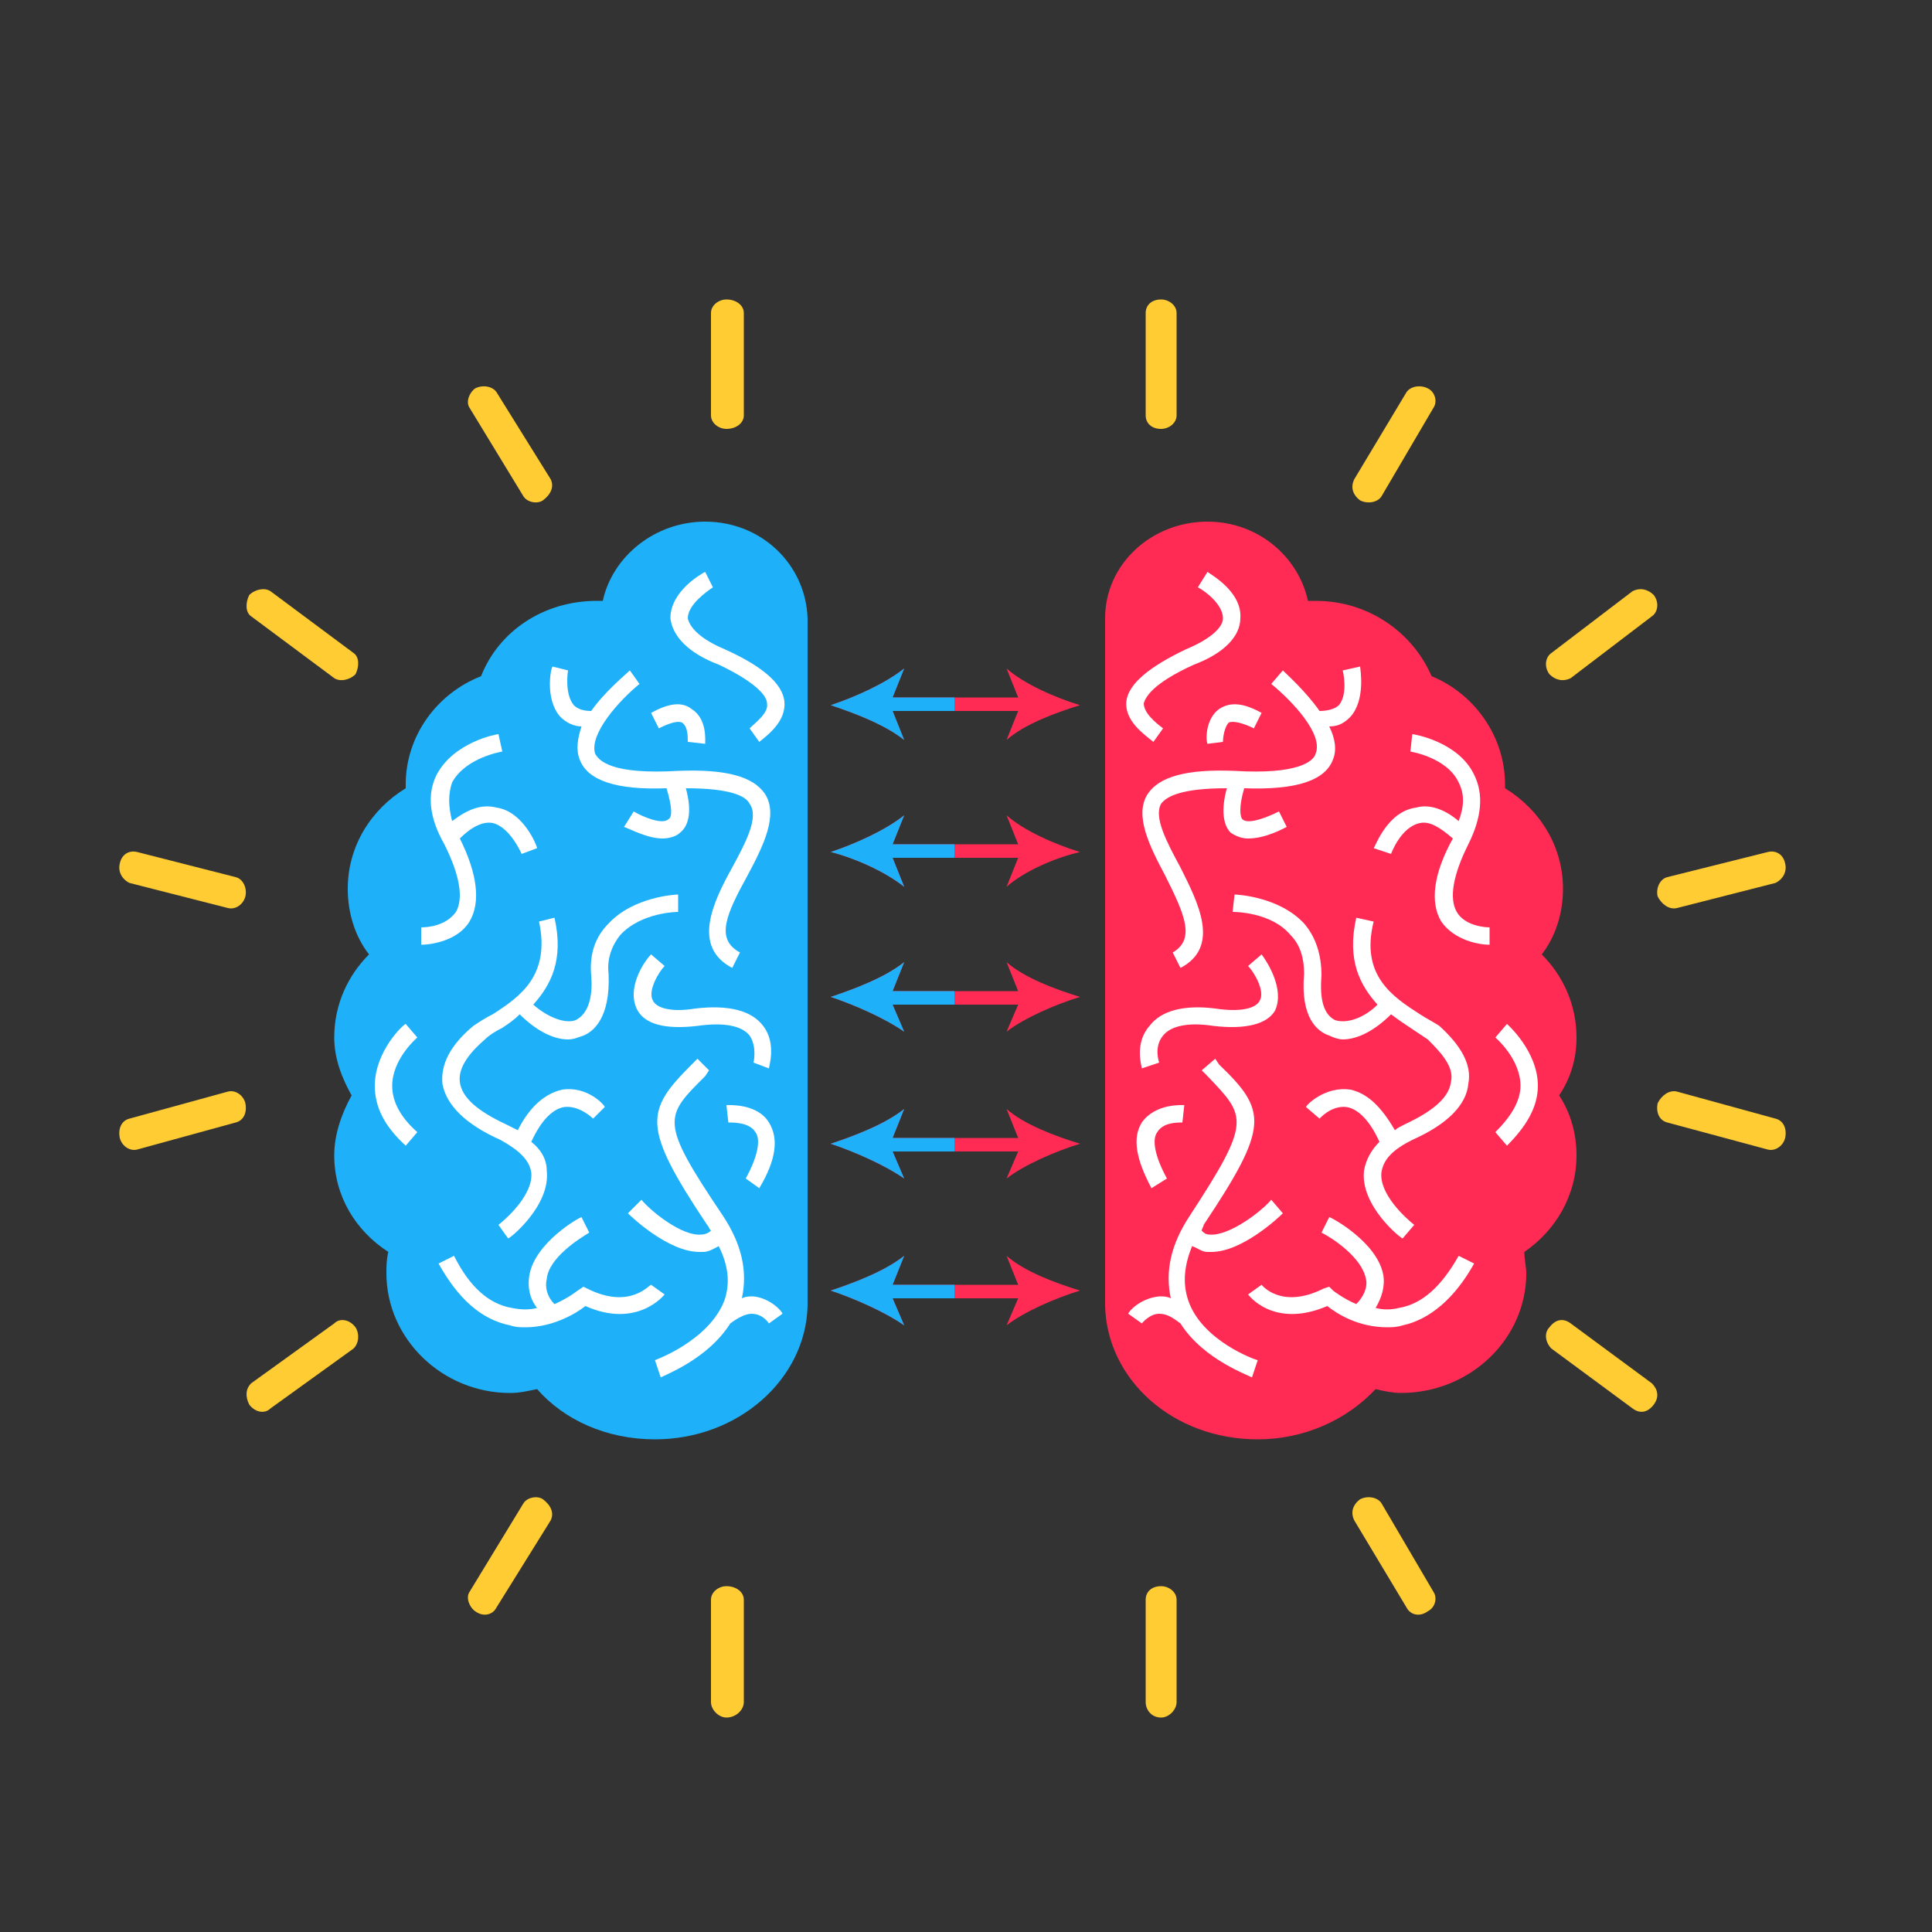 <?xml version="1.0" encoding="UTF-8"?>
<!DOCTYPE svg PUBLIC "-//W3C//DTD SVG 1.1//EN" "http://www.w3.org/Graphics/SVG/1.1/DTD/svg11.dtd">
<!-- Creator: CorelDRAW X8 -->
<svg xmlns="http://www.w3.org/2000/svg" xml:space="preserve" width="1000px" height="1000px" version="1.1" style="shape-rendering:geometricPrecision; text-rendering:geometricPrecision; image-rendering:optimizeQuality; fill-rule:evenodd; clip-rule:evenodd"
viewBox="0 0 1000 1000"
 xmlns:xlink="http://www.w3.org/1999/xlink">
 <rect x="0" y="0" width="1000" height="1000" fill="#333333" stroke="none"/>
 <defs>
  <style type="text/css">
   <![CDATA[
    .fil2 {fill:#1EB1FA;fill-rule:nonzero}
    .fil0 {fill:#FF2B55;fill-rule:nonzero}
    .fil3 {fill:#FFCC33;fill-rule:nonzero}
    .fil1 {fill:white;fill-rule:nonzero}
   ]]>
  </style>
 </defs>
 <g id="Слой_x0020_1">
  <path class="fil0" d="M816 537c0,-17 -7,-32 -18,-43 7,-9 11,-21 11,-34 0,-22 -12,-41 -30,-52l0 -2c0,-25 -16,-47 -38,-56 -10,-23 -33,-39 -60,-39 -1,0 -3,0 -4,0 -5,-23 -26,-41 -52,-41 -29,0 -53,22 -53,50l0 0 0 356 0 0c1,38 35,69 79,69 24,0 46,-10 61,-26 4,1 9,2 13,2 36,0 65,-28 65,-62 0,-3 -1,-7 -1,-11 16,-11 27,-29 27,-50 0,-11 -3,-22 -9,-31 6,-9 9,-19 9,-30z"/>
  <path class="fil1" d="M615 673c-3,-9 -2,-18 2,-28 3,1 5,3 8,3 1,0 2,0 2,0 16,0 35,-18 37,-20l-6 -7c-5,6 -22,19 -32,18 -2,0 -3,-1 -4,-2 0,-1 1,-2 1,-3 34,-51 33,-59 8,-83l-2 -3 -7 6 3 3c20,21 23,23 -9,72 -10,15 -13,29 -10,43 -2,-1 -4,-1 -6,-1 -10,1 -16,8 -16,9l7 5c0,0 4,-5 9,-5 4,0 7,2 11,5 12,19 36,27 37,28l3 -9c-1,0 -29,-10 -36,-31z"/>
  <path class="fil1" d="M702 475c-5,22 2,35 11,45 -7,7 -16,10 -22,8 -6,-3 -8,-11 -7,-23 0,-11 -3,-20 -9,-27 -13,-14 -35,-15 -36,-15l-1 9c1,0 20,0 30,12 5,5 7,12 7,20 -2,23 7,30 13,32 2,1 5,2 7,2 8,0 17,-5 25,-13 4,3 7,5 10,7 3,2 6,4 9,6 6,6 14,14 12,22 -1,8 -9,15 -24,22 -2,1 -4,2 -5,3 -7,-12 -14,-19 -23,-21 -13,-2 -23,8 -23,9l7 6c0,0 6,-7 14,-6 6,1 12,7 17,18 -4,4 -7,9 -8,15 -2,18 19,35 20,35l6 -7c-5,-4 -18,-16 -17,-27 1,-7 6,-12 16,-17 18,-8 28,-18 29,-29 2,-10 -4,-20 -15,-30 -3,-2 -7,-4 -10,-6 -14,-9 -31,-20 -24,-48l-9 -2z"/>
  <path class="fil1" d="M754 472c-4,-7 -2,-19 6,-35 7,-14 8,-26 3,-36 -8,-17 -31,-21 -32,-21l-1 9c0,0 19,3 25,16 3,6 3,12 0,20 -7,-6 -15,-9 -22,-7 -15,2 -21,20 -22,21l9 3c0,0 5,-14 15,-16 5,-1 10,2 17,8 -10,18 -12,33 -6,43 7,10 20,12 25,12l0 -9c-3,0 -13,-1 -17,-8z"/>
  <path class="fil1" d="M780 530l-6 7c0,0 13,11 13,25 0,8 -5,16 -13,24l6 7c10,-10 16,-20 16,-31 0,-18 -16,-32 -16,-32z"/>
  <path class="fil1" d="M597 384l5 -7c-4,-3 -10,-8 -10,-13 1,-3 4,-10 26,-20 16,-6 24,-15 24,-24 1,-14 -16,-23 -17,-24l-5 8c4,2 13,9 13,16 0,5 -7,11 -19,16 -19,9 -30,18 -31,27 -1,10 9,17 14,21z"/>
  <path class="fil1" d="M681 390c-1,4 -9,11 -42,9 -25,-1 -39,3 -45,12 -7,11 1,27 9,42 10,20 16,33 4,40l4 8c21,-11 9,-34 0,-52 -7,-13 -14,-26 -10,-33 3,-4 11,-8 34,-8 -3,11 -2,19 2,23 3,2 6,3 9,3 9,0 18,-5 20,-6l-4 -8c-6,3 -16,7 -19,4 -1,-1 -2,-6 1,-16 27,1 42,-4 46,-15 2,-5 1,-11 -2,-17 5,0 8,-2 11,-5 8,-9 5,-25 5,-26l-9 2c0,0 3,12 -2,18 -2,2 -6,3 -10,3 -7,-10 -17,-19 -19,-21l-6 7c11,9 27,26 23,36z"/>
  <path class="fil1" d="M612 581l1 -9c-1,0 -15,-1 -22,9 -5,8 -3,19 5,34l8 -5c-6,-11 -8,-20 -5,-24 3,-5 10,-5 13,-5z"/>
  <path class="fil1" d="M631 367c-7,5 -7,16 -6,18l8 -1c0,-3 1,-8 3,-10 2,-1 7,0 13,3l4 -8c-9,-5 -16,-6 -22,-2z"/>
  <path class="fil1" d="M628 531c17,2 28,-1 32,-8 5,-11 -4,-25 -7,-29l-7 6c3,3 9,13 6,18 -2,4 -10,6 -23,4 -16,-2 -28,1 -34,9 -8,9 -4,21 -4,22l9 -3c0,0 -3,-8 2,-14 4,-5 13,-7 26,-5z"/>
  <path class="fil1" d="M724 677c-4,1 -8,1 -12,0 3,-5 5,-11 4,-17 -3,-17 -27,-30 -28,-30l-4 8c6,3 21,13 23,24 1,4 -1,9 -5,13 -7,-3 -12,-7 -12,-7l-2 -2 -3 1c-22,11 -32,-2 -32,-2l-7 5c0,0 13,18 41,6 5,4 16,11 31,11 2,0 5,0 8,-1 14,-3 27,-14 37,-32l-8 -4c-9,16 -19,25 -31,27z"/>
  <path class="fil2" d="M173 537c0,-17 7,-32 18,-43 -7,-9 -11,-21 -11,-34 0,-22 12,-41 30,-52l0 -2c0,-25 16,-47 39,-56 9,-23 32,-39 60,-39 1,0 2,0 3,0 5,-23 27,-41 53,-41 29,0 52,22 53,50l0 0 0 356 0 0c-1,38 -36,69 -79,69 -25,0 -47,-10 -61,-26 -5,1 -9,2 -14,2 -35,0 -64,-28 -64,-62 0,-3 0,-7 1,-11 -17,-11 -28,-29 -28,-50 0,-11 4,-22 9,-31 -5,-9 -9,-19 -9,-30z"/>
  <path class="fil1" d="M375 673c3,-9 2,-18 -3,-28 -2,1 -5,3 -8,3 0,0 -1,0 -2,0 -16,0 -35,-18 -37,-20l7 -7c5,6 21,19 31,18 2,0 4,-1 5,-2 -1,-1 -1,-2 -2,-3 -34,-51 -32,-59 -8,-83l3 -3 6 6 -2 3c-21,21 -24,23 9,72 10,15 13,29 10,43 2,-1 4,-1 6,-1 9,1 15,8 15,9l-7 5c0,0 -3,-5 -9,-5 -3,0 -7,2 -11,5 -12,19 -35,27 -36,28l-3 -9c0,0 28,-10 36,-31z"/>
  <path class="fil1" d="M287 475c5,22 -2,35 -11,45 8,7 17,10 22,8 6,-3 9,-11 8,-23 -1,-11 2,-20 9,-27 13,-14 35,-15 36,-15l0 9c0,0 -19,0 -30,12 -4,5 -7,12 -6,20 1,23 -8,30 -13,32 -3,1 -5,2 -8,2 -8,0 -17,-5 -25,-13 -3,3 -6,5 -9,7 -4,2 -7,4 -9,6 -7,6 -14,14 -13,22 1,8 9,15 24,22 2,1 4,2 6,3 6,-12 14,-19 23,-21 13,-2 22,8 22,9l-6 6c0,0 -7,-7 -15,-6 -6,1 -12,7 -17,18 5,4 8,9 8,15 2,18 -19,35 -20,35l-5 -7c5,-4 18,-16 17,-27 -1,-7 -7,-12 -16,-17 -18,-8 -28,-18 -30,-29 -1,-10 4,-20 16,-30 3,-2 6,-4 10,-6 14,-9 30,-20 24,-48l8 -2z"/>
  <path class="fil1" d="M236 472c4,-7 2,-19 -6,-35 -8,-14 -9,-26 -4,-36 9,-17 31,-21 32,-21l2 9c0,0 -19,3 -26,16 -2,6 -2,12 0,20 8,-6 15,-9 23,-7 14,2 21,20 21,21l-8 3c0,0 -6,-14 -15,-16 -5,-1 -11,2 -17,8 9,18 11,33 5,43 -6,10 -20,12 -25,12l0 -9c4,0 13,-1 18,-8z"/>
  <path class="fil1" d="M210 530l6 7c0,0 -13,11 -13,25 0,8 4,16 13,24l-6 7c-11,-10 -16,-20 -16,-31 0,-18 15,-32 16,-32z"/>
  <path class="fil1" d="M393 384l-5 -7c3,-3 10,-8 9,-13 0,-3 -4,-10 -25,-20 -16,-6 -24,-15 -25,-24 0,-14 16,-23 18,-24l4 8c-3,2 -13,9 -13,16 1,5 7,11 19,16 20,9 30,18 31,27 1,10 -8,17 -13,21z"/>
  <path class="fil1" d="M308 390c2,4 9,11 43,9 25,-1 39,3 45,12 7,11 -1,27 -9,42 -11,20 -17,33 -4,40l-4 8c-21,-11 -10,-34 0,-52 7,-13 14,-26 9,-33 -2,-4 -10,-8 -33,-8 3,11 2,19 -3,23 -2,2 -6,3 -9,3 -8,0 -17,-5 -20,-6l5 -8c5,3 15,7 18,4 2,-1 2,-6 -1,-16 -26,1 -41,-4 -45,-15 -2,-5 -1,-11 1,-17 -4,0 -8,-2 -11,-5 -8,-9 -5,-25 -4,-26l8 2c0,0 -2,12 3,18 2,2 5,3 9,3 7,-10 18,-19 20,-21l5 7c-11,9 -26,26 -23,36z"/>
  <path class="fil1" d="M377 581l-1 -9c1,0 16,-1 22,9 5,8 4,19 -5,34l-7 -5c6,-11 8,-20 5,-24 -3,-5 -11,-5 -14,-5z"/>
  <path class="fil1" d="M358 367c8,5 7,16 7,18l-9 -1c0,-3 0,-8 -3,-10 -2,-1 -6,0 -12,3l-4 -8c9,-5 16,-6 21,-2z"/>
  <path class="fil1" d="M361 531c-17,2 -27,-1 -31,-8 -6,-11 3,-25 7,-29l7 6c-3,3 -9,13 -6,18 2,4 10,6 22,4 17,-2 29,1 35,9 7,9 3,21 3,22l-8 -3c0,0 2,-8 -2,-14 -4,-5 -13,-7 -27,-5z"/>
  <path class="fil1" d="M265 677c5,1 9,1 13,0 -4,-5 -5,-11 -4,-17 3,-17 26,-30 27,-30l4 8c-5,3 -21,13 -22,24 -1,4 0,9 4,13 7,-3 12,-7 12,-7l3 -2 2 1c22,11 32,-2 33,-2l7 5c0,0 -14,18 -41,6 -5,4 -17,11 -31,11 -3,0 -5,0 -8,-1 -15,-3 -27,-14 -37,-32l8 -4c8,16 18,25 30,27z"/>
  <path class="fil3" d="M715 257c-2,3 -7,4 -11,2 -4,-3 -5,-7 -3,-11l27 -45c2,-3 7,-4 11,-2 4,2 5,7 3,10l-27 46z"/>
  <path class="fil3" d="M385 215c0,4 -4,7 -9,7 -4,0 -8,-3 -8,-7l0 -53c0,-4 4,-7 8,-7 5,0 9,3 9,7l0 53z"/>
  <path class="fil3" d="M385 881c0,4 -4,8 -9,8 -4,0 -8,-4 -8,-8l0 -53c0,-4 4,-7 8,-7 5,0 9,3 9,7l0 53z"/>
  <path class="fil3" d="M609 215c0,4 -4,7 -8,7 -5,0 -8,-3 -8,-7l0 -53c0,-4 3,-7 8,-7 4,0 8,3 8,7l0 53z"/>
  <path class="fil3" d="M609 881c0,4 -4,8 -8,8 -5,0 -8,-4 -8,-8l0 -53c0,-4 3,-7 8,-7 4,0 8,3 8,7l0 53z"/>
  <path class="fil3" d="M813 351c-4,2 -8,1 -11,-2 -3,-4 -2,-9 1,-11l42 -32c4,-2 8,-1 11,2 3,4 2,9 -1,11l-42 32z"/>
  <path class="fil3" d="M868 470c-4,1 -8,-2 -10,-6 -1,-4 1,-9 5,-10l52 -13c4,-1 8,1 9,6 1,4 -1,8 -5,10l-51 13z"/>
  <path class="fil3" d="M715 778c-2,-3 -7,-4 -11,-2 -4,3 -5,7 -3,11l27 45c2,4 7,5 11,2 4,-2 5,-7 3,-10l-27 -46z"/>
  <path class="fil3" d="M813 685c-4,-3 -8,-2 -11,2 -3,3 -2,8 1,11l42 31c4,3 8,2 11,-2 3,-4 2,-8 -1,-11l-42 -31z"/>
  <path class="fil3" d="M868 565c-4,-1 -8,2 -10,6 -1,5 1,9 5,10l52 14c4,1 8,-2 9,-6 1,-5 -1,-9 -5,-10l-51 -14z"/>
  <path class="fil3" d="M271 257c2,3 7,4 10,2 4,-3 6,-7 4,-11l-28 -45c-2,-3 -7,-4 -11,-2 -3,2 -5,7 -3,10l28 46z"/>
  <path class="fil3" d="M173 351c3,2 8,1 11,-2 2,-4 2,-9 -1,-11l-43 -32c-3,-2 -8,-1 -11,2 -2,4 -2,9 1,11l43 32z"/>
  <path class="fil3" d="M118 470c4,1 8,-2 9,-6 1,-4 -1,-9 -5,-10l-51 -13c-4,-1 -8,1 -9,6 -1,4 1,8 5,10l51 13z"/>
  <path class="fil3" d="M271 778c2,-3 7,-4 10,-2 4,3 6,7 4,11l-28 45c-2,4 -7,5 -11,2 -3,-2 -5,-7 -3,-10l28 -46z"/>
  <path class="fil3" d="M173 685c3,-3 8,-2 11,2 2,3 2,8 -1,11l-43 31c-3,3 -8,2 -11,-2 -2,-4 -2,-8 1,-11l43 -31z"/>
  <path class="fil3" d="M118 565c4,-1 8,2 9,6 1,5 -1,9 -5,10l-51 14c-4,1 -8,-2 -9,-6 -1,-5 1,-9 5,-10l51 -14z"/>
  <path class="fil0" d="M462 368l65 0 -6 15c9,-8 25,-14 38,-18 -13,-4 -29,-11 -38,-19l6 15 -65 0 6 -15c-10,8 -26,15 -38,19 12,4 28,10 38,18l-6 -15z"/>
  <path class="fil0" d="M527 437l-65 0 6 -15c-10,8 -26,15 -38,19 12,3 28,10 38,18l-6 -15 65 0 -6 15c9,-8 25,-15 38,-18 -13,-4 -29,-11 -38,-19l6 15z"/>
  <path class="fil0" d="M527 513l-65 0 6 -15c-10,8 -26,14 -38,18 12,4 28,11 38,18l-6 -14 65 0 -6 14c9,-7 25,-14 38,-18 -13,-4 -29,-10 -38,-18l6 15z"/>
  <path class="fil0" d="M527 589l-65 0 6 -15c-10,8 -26,14 -38,18 12,4 28,11 38,18l-6 -14 65 0 -6 14c9,-7 25,-14 38,-18 -13,-4 -29,-10 -38,-18l6 15z"/>
  <path class="fil0" d="M527 665l-65 0 6 -15c-10,8 -26,14 -38,18 12,4 28,11 38,18l-6 -14 65 0 -6 14c9,-7 25,-14 38,-18 -13,-4 -29,-10 -38,-18l6 15z"/>
  <path class="fil2" d="M494 368l0 -7 -32 0 6 -15c-10,8 -26,15 -38,19 12,4 28,10 38,18l-6 -15 32 0z"/>
  <path class="fil2" d="M494 444l0 -7 -32 0 6 -15c-10,8 -26,15 -38,19 12,3 28,10 38,18l-6 -15 32 0z"/>
  <path class="fil2" d="M494 520l0 -7 -32 0 6 -15c-10,8 -26,14 -38,18 12,4 28,11 38,18l-6 -14 32 0z"/>
  <path class="fil2" d="M494 596l0 -7 -32 0 6 -15c-10,8 -26,14 -38,18 12,4 28,11 38,18l-6 -14 32 0z"/>
  <path class="fil2" d="M494 672l0 -7 -32 0 6 -15c-10,8 -26,14 -38,18 12,4 28,11 38,18l-6 -14 32 0z"/>
 </g>
</svg>
